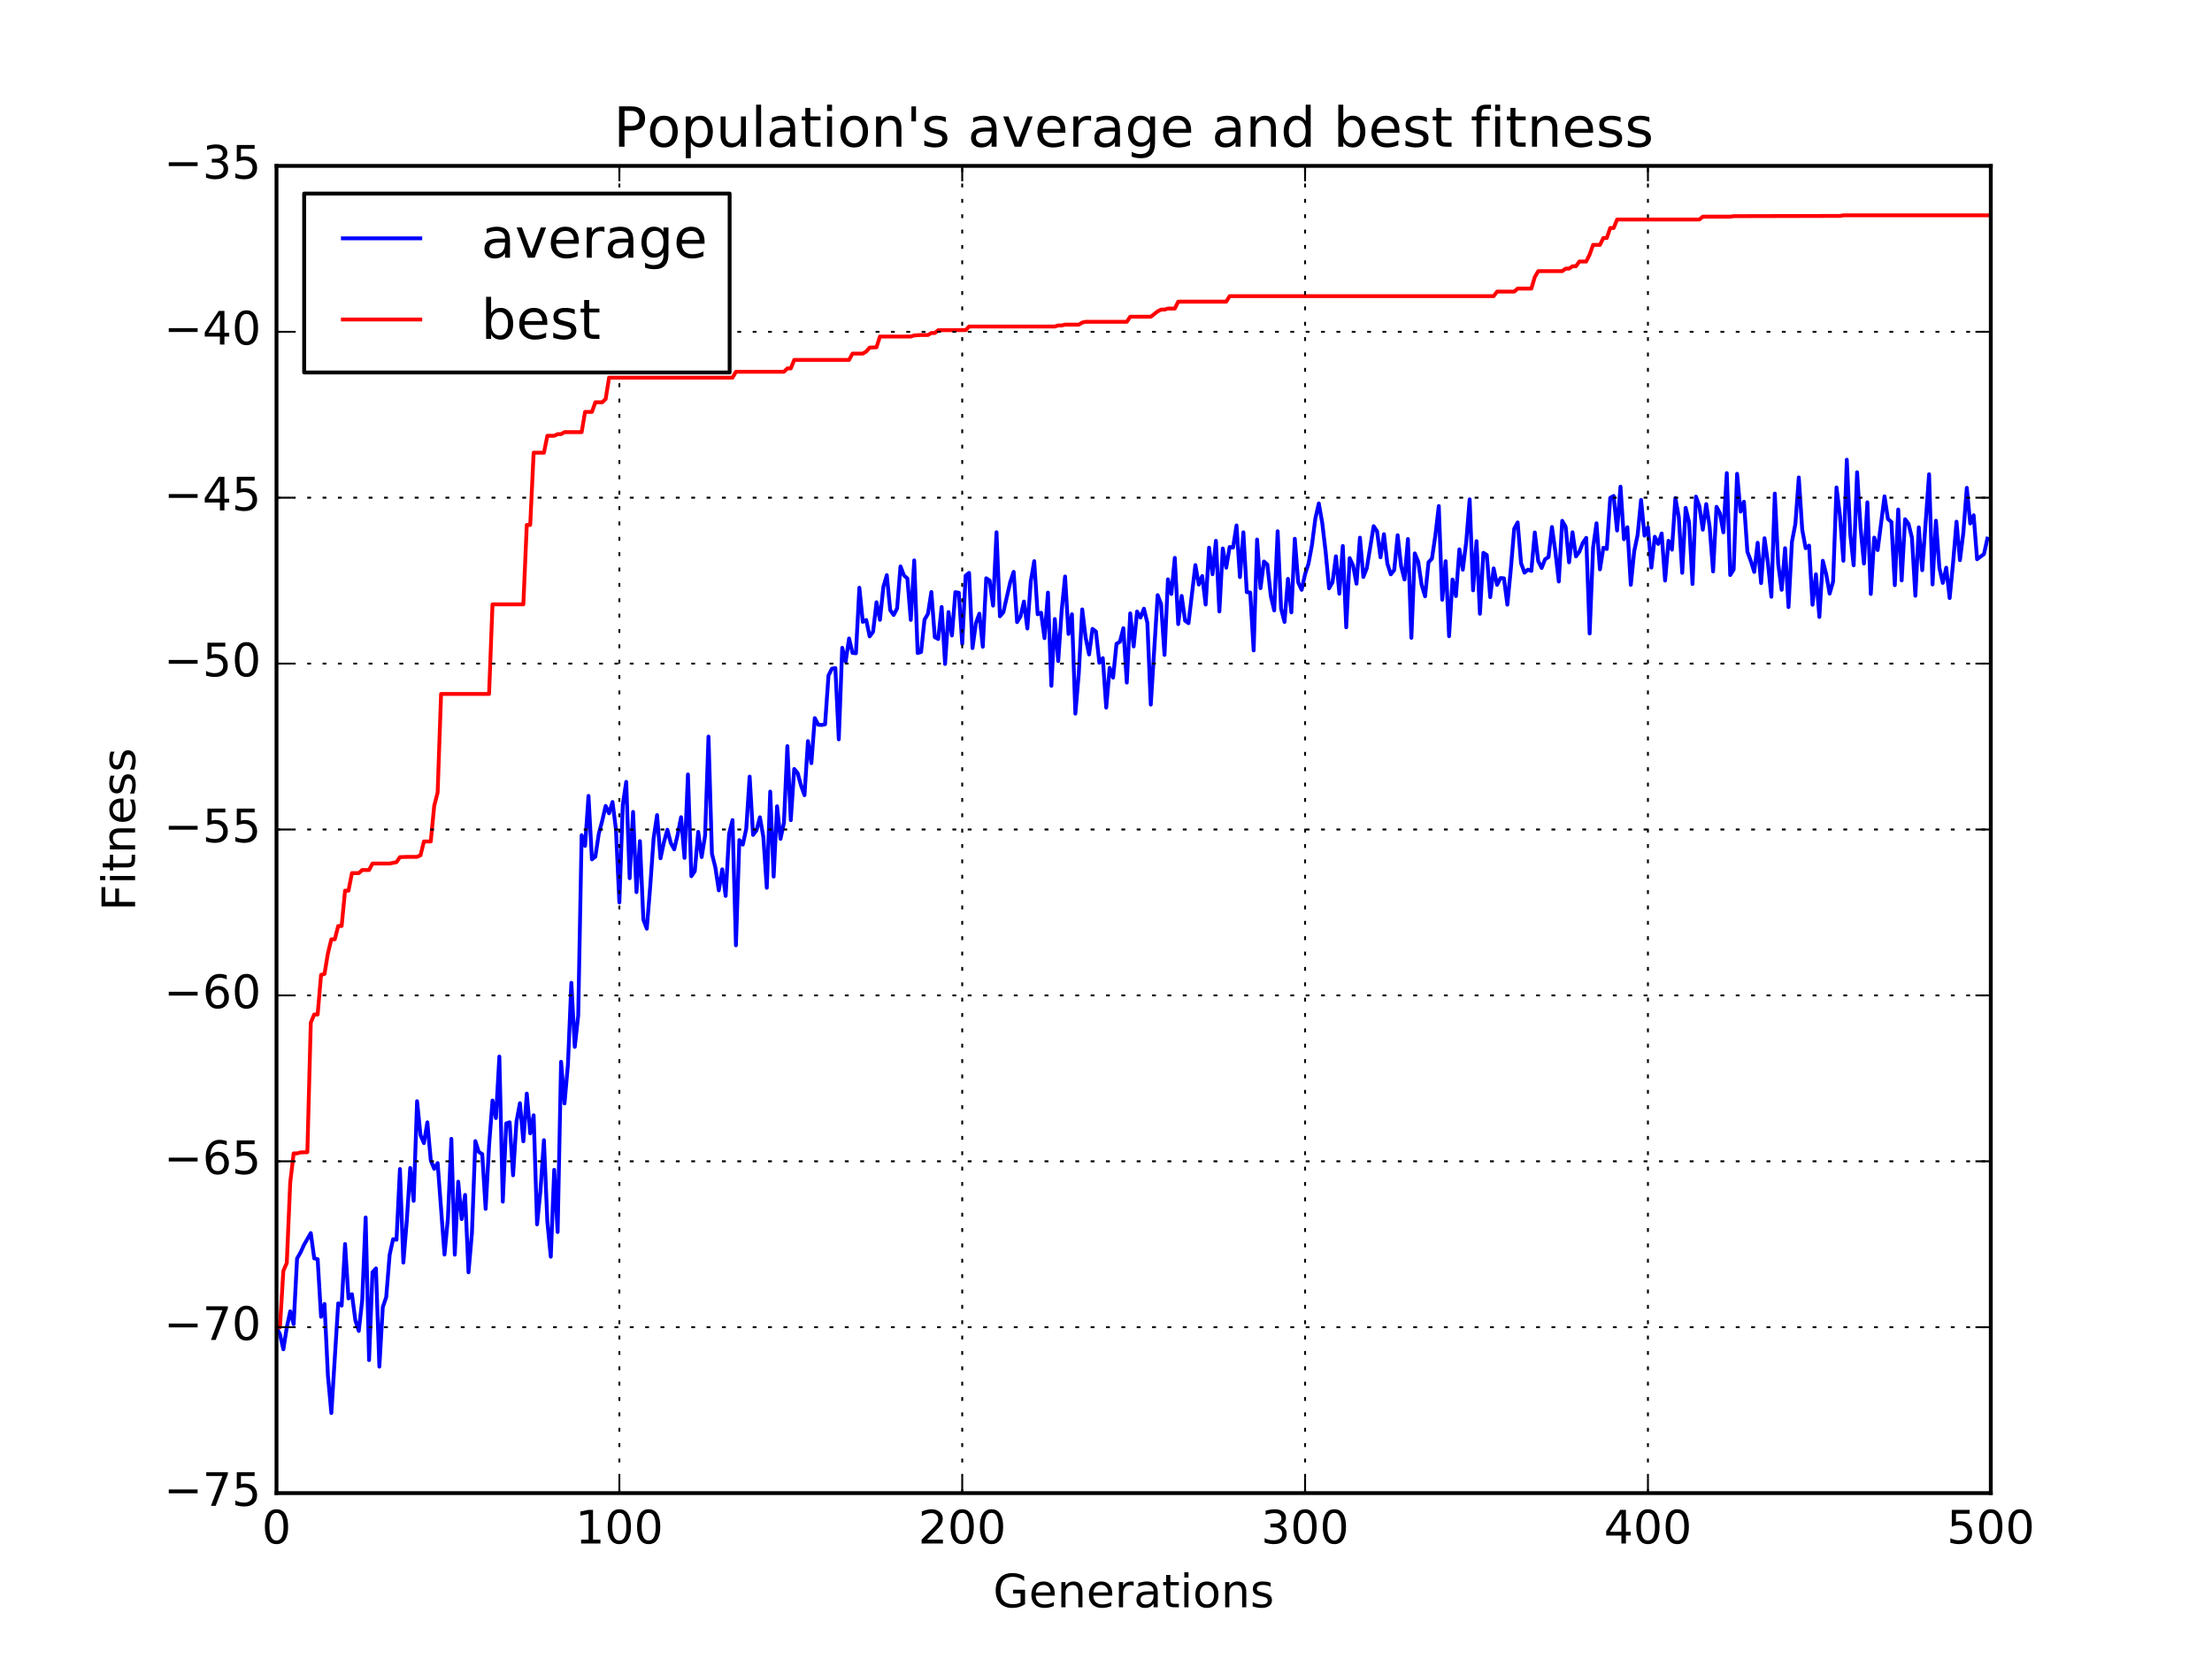 <?xml version="1.0" encoding="utf-8" standalone="no"?>
<!DOCTYPE svg PUBLIC "-//W3C//DTD SVG 1.1//EN"
  "http://www.w3.org/Graphics/SVG/1.1/DTD/svg11.dtd">
<!-- Created with matplotlib (http://matplotlib.org/) -->
<svg height="432pt" version="1.1" viewBox="0 0 576 432" width="576pt" xmlns="http://www.w3.org/2000/svg" xmlns:xlink="http://www.w3.org/1999/xlink">
 <defs>
  <style type="text/css">
*{stroke-linecap:butt;stroke-linejoin:round;stroke-miterlimit:100000;}
  </style>
 </defs>
 <g id="figure_1">
  <g id="patch_1">
   <path d="M 0 432 
L 576 432 
L 576 0 
L 0 0 
z
" style="fill:#ffffff;"/>
  </g>
  <g id="axes_1">
   <g id="patch_2">
    <path d="M 72 388.8 
L 518.4 388.8 
L 518.4 43.2 
L 72 43.2 
z
" style="fill:#ffffff;"/>
   </g>
   <g id="line2d_1">
    <path clip-path="url(#pa149647ef1)" d="M 72 345.6 
L 72.893 347.432 
L 73.786 351.359 
L 74.678 345.665 
L 75.571 341.464 
L 76.464 344.808 
L 77.357 327.717 
L 78.25 326.164 
L 79.142 324.193 
L 80.928 321.088 
L 81.821 327.681 
L 82.714 327.879 
L 83.606 342.885 
L 84.499 339.546 
L 85.392 358.262 
L 86.285 367.95 
L 88.07 339.387 
L 88.963 339.976 
L 89.856 323.942 
L 90.749 338.12 
L 91.642 337.007 
L 92.534 343.808 
L 93.427 346.576 
L 94.32 338.56 
L 95.213 317.025 
L 96.106 354.169 
L 96.998 331.309 
L 97.891 330.289 
L 98.784 355.861 
L 99.677 340.382 
L 100.57 337.778 
L 101.462 326.753 
L 102.355 322.68 
L 103.248 322.826 
L 104.141 304.411 
L 105.034 328.783 
L 105.926 317.928 
L 106.819 304.125 
L 107.712 312.706 
L 108.605 286.747 
L 109.498 295.593 
L 110.39 297.663 
L 111.283 292.255 
L 112.176 302.184 
L 113.069 304.362 
L 113.962 302.862 
L 115.747 326.678 
L 116.64 317.159 
L 117.533 296.552 
L 118.426 326.712 
L 119.318 307.709 
L 120.211 317.445 
L 121.104 311.15 
L 121.997 331.31 
L 122.89 321.063 
L 123.782 297.14 
L 124.675 299.977 
L 125.568 300.519 
L 126.461 314.794 
L 127.354 298.327 
L 128.246 286.557 
L 129.139 291.145 
L 130.032 275.123 
L 130.925 312.906 
L 131.818 292.539 
L 132.71 292.237 
L 133.603 306.049 
L 134.496 292.029 
L 135.389 287.269 
L 136.282 297.194 
L 137.174 284.768 
L 138.067 295.122 
L 138.96 290.419 
L 139.853 318.827 
L 140.746 309.837 
L 141.638 296.899 
L 142.531 318.159 
L 143.424 327.25 
L 144.317 304.617 
L 145.21 320.816 
L 146.102 276.484 
L 146.995 287.339 
L 147.888 277.257 
L 148.781 255.921 
L 149.674 272.599 
L 150.566 264.443 
L 151.459 217.487 
L 152.352 220.259 
L 153.245 207.258 
L 154.138 223.771 
L 155.03 223.076 
L 155.923 217.109 
L 156.816 213.73 
L 157.709 209.866 
L 158.602 211.787 
L 159.494 208.833 
L 160.387 215.926 
L 161.28 235.005 
L 162.173 209.586 
L 163.066 203.599 
L 163.958 228.688 
L 164.851 211.415 
L 165.744 232.31 
L 166.637 219.022 
L 167.53 239.455 
L 168.422 241.827 
L 169.315 230.813 
L 170.208 218.265 
L 171.101 212.241 
L 171.994 223.502 
L 172.886 219.313 
L 173.779 216.057 
L 174.672 219.512 
L 175.565 221.177 
L 176.458 217.377 
L 177.35 212.792 
L 178.243 223.396 
L 179.136 201.662 
L 180.029 228.163 
L 180.922 226.845 
L 181.814 216.618 
L 182.707 223.181 
L 183.6 217.578 
L 184.493 191.804 
L 185.386 222.311 
L 186.278 225.87 
L 187.171 231.848 
L 188.064 226.371 
L 188.957 233.297 
L 189.85 217.132 
L 190.742 213.549 
L 191.635 246.166 
L 192.528 218.753 
L 193.421 219.94 
L 194.314 215.864 
L 195.206 202.225 
L 196.099 217.415 
L 196.992 216.208 
L 197.885 212.814 
L 198.778 217.974 
L 199.67 231.183 
L 200.563 206.123 
L 201.456 228.264 
L 202.349 209.953 
L 203.242 218.45 
L 204.134 214.265 
L 205.027 194.287 
L 205.92 213.571 
L 206.813 200.239 
L 207.706 201.308 
L 208.598 204.6 
L 209.491 207.066 
L 210.384 192.986 
L 211.277 198.728 
L 212.17 186.995 
L 213.062 188.707 
L 213.955 188.788 
L 214.848 188.602 
L 215.741 175.878 
L 216.634 174.133 
L 217.526 173.963 
L 218.419 192.53 
L 219.312 168.69 
L 220.205 172.285 
L 221.098 166.254 
L 221.99 170.018 
L 222.883 170.106 
L 223.776 153.047 
L 224.669 161.929 
L 225.562 161.446 
L 226.454 165.715 
L 227.347 164.514 
L 228.24 156.831 
L 229.133 161.415 
L 230.026 152.825 
L 230.918 149.763 
L 231.811 158.865 
L 232.704 160.144 
L 233.597 158.438 
L 234.49 147.495 
L 235.382 149.828 
L 236.275 150.62 
L 237.168 161.422 
L 238.061 145.925 
L 238.954 170.052 
L 239.846 169.78 
L 240.739 161.368 
L 241.632 159.855 
L 242.525 154.152 
L 243.418 165.92 
L 244.31 166.396 
L 245.203 158.054 
L 246.096 172.893 
L 246.989 159.379 
L 247.882 165.479 
L 248.774 154.193 
L 249.667 154.355 
L 250.56 167.633 
L 251.453 149.891 
L 252.346 149.179 
L 253.238 168.769 
L 254.131 162.232 
L 255.024 159.799 
L 255.917 168.413 
L 256.81 150.575 
L 257.702 151.18 
L 258.595 157.708 
L 259.488 138.592 
L 260.381 160.481 
L 261.274 159.414 
L 263.059 151.588 
L 263.952 148.909 
L 264.845 161.992 
L 265.738 160.518 
L 266.63 156.636 
L 267.523 163.656 
L 268.416 151.354 
L 269.309 146.123 
L 270.202 159.962 
L 271.094 159.547 
L 271.987 166.182 
L 272.88 154.317 
L 273.773 178.587 
L 274.666 161.19 
L 275.558 172.154 
L 276.451 159.048 
L 277.344 150.121 
L 278.237 165.089 
L 279.13 159.951 
L 280.022 185.832 
L 280.915 175.331 
L 281.808 158.684 
L 282.701 166.051 
L 283.594 170.429 
L 284.486 163.758 
L 285.379 164.466 
L 286.272 172.588 
L 287.165 171.373 
L 288.058 184.265 
L 288.95 173.913 
L 289.843 176.451 
L 290.736 167.637 
L 291.629 167.112 
L 292.522 163.569 
L 293.414 177.746 
L 294.307 159.714 
L 295.2 168.333 
L 296.093 159.244 
L 296.986 160.81 
L 297.878 158.502 
L 298.771 162.197 
L 299.664 183.481 
L 301.45 154.968 
L 302.342 157.29 
L 303.235 170.538 
L 304.128 150.853 
L 305.021 154.669 
L 305.914 145.268 
L 306.806 162.513 
L 307.699 155.184 
L 308.592 161.62 
L 309.485 162.28 
L 311.27 147.148 
L 312.163 152.224 
L 313.056 150.01 
L 313.949 157.423 
L 314.842 142.604 
L 315.734 149.538 
L 316.627 140.822 
L 317.52 159.226 
L 318.413 142.82 
L 319.306 147.833 
L 320.198 142.434 
L 321.091 142.58 
L 321.984 136.817 
L 322.877 150.285 
L 323.77 138.609 
L 324.662 154.193 
L 325.555 154.303 
L 326.448 169.378 
L 327.341 140.493 
L 328.234 153.164 
L 329.126 146.214 
L 330.019 147.016 
L 330.912 155.177 
L 331.805 158.96 
L 332.698 138.34 
L 333.59 158.507 
L 334.483 161.956 
L 335.376 150.737 
L 336.269 159.462 
L 337.162 140.29 
L 338.054 151.665 
L 338.947 153.592 
L 339.84 149.502 
L 340.733 146.777 
L 341.626 141.941 
L 342.518 135.01 
L 343.411 131.082 
L 344.304 136.11 
L 345.197 143.739 
L 346.09 153.205 
L 346.982 151.628 
L 347.875 144.861 
L 348.768 154.608 
L 349.661 142.179 
L 350.554 163.355 
L 351.446 145.322 
L 352.339 147.269 
L 353.232 151.995 
L 354.125 140.005 
L 355.018 150.247 
L 355.91 147.949 
L 357.696 137.005 
L 358.589 138.367 
L 359.482 145.112 
L 360.374 139.098 
L 361.267 146.785 
L 362.16 149.563 
L 363.053 148.446 
L 363.946 139.368 
L 364.838 147.385 
L 365.731 150.908 
L 366.624 140.363 
L 367.517 166.084 
L 368.41 144.098 
L 369.302 146.265 
L 370.195 152.333 
L 371.088 155.285 
L 371.981 146.42 
L 372.874 145.464 
L 373.766 139.403 
L 374.659 131.777 
L 375.552 156.187 
L 376.445 146.133 
L 377.338 165.669 
L 378.23 150.903 
L 379.123 155.223 
L 380.016 143.047 
L 380.909 148.35 
L 381.802 141.115 
L 382.694 130.023 
L 383.587 153.729 
L 384.48 140.909 
L 385.373 159.825 
L 386.266 143.948 
L 387.158 144.522 
L 388.051 155.494 
L 388.944 148.018 
L 389.837 152.307 
L 390.73 150.522 
L 391.622 150.589 
L 392.515 157.454 
L 393.408 148.266 
L 394.301 137.665 
L 395.194 136.043 
L 396.086 146.68 
L 396.979 149.121 
L 397.872 148.334 
L 398.765 148.658 
L 399.658 138.647 
L 400.55 146.129 
L 401.443 147.898 
L 402.336 145.633 
L 403.229 145.056 
L 404.122 137.231 
L 405.014 143.639 
L 405.907 151.434 
L 406.8 135.621 
L 407.693 137.194 
L 408.586 146.426 
L 409.478 138.602 
L 410.371 144.89 
L 411.264 143.677 
L 412.157 141.374 
L 413.05 140.055 
L 413.942 164.96 
L 414.835 142.64 
L 415.728 136.257 
L 416.621 148.263 
L 417.514 142.629 
L 418.406 142.952 
L 419.299 129.647 
L 420.192 129.142 
L 421.085 138.149 
L 421.978 126.725 
L 422.87 140.411 
L 423.763 137.285 
L 424.656 152.295 
L 425.549 143.552 
L 426.442 139.252 
L 427.334 130.167 
L 428.227 139.489 
L 429.12 137.268 
L 430.013 147.81 
L 430.906 139.765 
L 431.798 141.638 
L 432.691 138.914 
L 433.584 151.177 
L 434.477 140.82 
L 435.37 143.138 
L 436.262 129.681 
L 437.155 134.633 
L 438.048 149.162 
L 438.941 132.234 
L 439.834 136.053 
L 440.726 152.079 
L 441.619 129.325 
L 442.512 131.805 
L 443.405 137.929 
L 444.298 131.261 
L 445.19 137.207 
L 446.083 148.805 
L 446.976 131.974 
L 447.869 133.642 
L 448.762 138.616 
L 449.654 123.188 
L 450.547 149.742 
L 451.44 148.305 
L 452.333 123.369 
L 453.226 133.221 
L 454.118 130.65 
L 455.011 143.657 
L 455.904 146.06 
L 456.797 148.933 
L 457.69 141.338 
L 458.582 151.841 
L 459.475 140.155 
L 460.368 146.583 
L 461.261 155.393 
L 462.154 128.515 
L 463.046 146.89 
L 463.939 153.588 
L 464.832 142.745 
L 465.725 158.089 
L 466.618 141.076 
L 467.51 136.42 
L 468.403 124.329 
L 469.296 137.924 
L 470.189 142.754 
L 471.082 142.074 
L 471.974 157.477 
L 472.867 149.544 
L 473.76 160.656 
L 474.653 146.027 
L 475.546 149.523 
L 476.438 154.579 
L 477.331 151.434 
L 478.224 126.929 
L 479.117 134.237 
L 480.01 146.033 
L 480.902 119.708 
L 481.795 138.975 
L 482.688 147.217 
L 483.581 122.964 
L 484.474 137.233 
L 485.366 146.751 
L 486.259 130.791 
L 487.152 154.671 
L 488.045 139.991 
L 488.938 143.241 
L 490.723 129.247 
L 491.616 135.141 
L 492.509 135.906 
L 493.402 152.382 
L 494.294 132.671 
L 495.187 151.137 
L 496.08 135.201 
L 496.973 136.416 
L 497.866 140.018 
L 498.758 155.137 
L 499.651 137.315 
L 500.544 148.485 
L 502.33 123.491 
L 503.222 152.187 
L 504.115 135.593 
L 505.008 147.85 
L 505.901 151.789 
L 506.794 147.832 
L 507.686 155.735 
L 508.579 146.572 
L 509.472 135.841 
L 510.365 145.867 
L 511.258 138.645 
L 512.15 127.028 
L 513.043 136.316 
L 513.936 134.173 
L 514.829 145.619 
L 516.614 144.297 
L 517.507 140.262 
L 517.507 140.262 
" style="fill:none;stroke:#0000ff;stroke-linecap:square;"/>
   </g>
   <g id="line2d_2">
    <path clip-path="url(#pa149647ef1)" d="M 72 345.6 
L 72.893 345.6 
L 73.786 330.916 
L 74.678 328.886 
L 75.571 307.955 
L 76.464 300.342 
L 77.357 300.342 
L 78.25 300.087 
L 80.035 300.035 
L 80.928 266.291 
L 81.821 264.17 
L 82.714 264.17 
L 83.606 253.85 
L 84.499 253.618 
L 85.392 248.227 
L 86.285 244.594 
L 87.178 244.594 
L 88.07 241.13 
L 88.963 241.13 
L 89.856 231.923 
L 90.749 231.923 
L 91.642 227.358 
L 93.427 227.358 
L 94.32 226.546 
L 96.106 226.546 
L 96.998 224.861 
L 101.462 224.861 
L 103.248 224.502 
L 104.141 223.195 
L 105.926 223.127 
L 108.605 223.123 
L 109.498 222.724 
L 110.39 219.112 
L 112.176 219.112 
L 113.069 209.846 
L 113.962 206.359 
L 114.854 180.697 
L 127.354 180.697 
L 128.246 157.37 
L 136.282 157.37 
L 137.174 136.696 
L 138.067 136.696 
L 138.96 117.883 
L 141.638 117.883 
L 142.531 113.479 
L 144.317 113.479 
L 145.21 113.048 
L 146.102 113.048 
L 146.995 112.527 
L 151.459 112.527 
L 152.352 107.26 
L 154.138 107.26 
L 155.03 104.751 
L 156.816 104.751 
L 157.709 103.923 
L 158.602 98.342 
L 190.742 98.342 
L 191.635 96.803 
L 204.134 96.803 
L 205.027 95.93 
L 205.92 95.93 
L 206.813 93.716 
L 221.098 93.716 
L 221.99 92.073 
L 224.669 92.073 
L 225.562 91.539 
L 226.454 90.518 
L 228.24 90.429 
L 229.133 87.633 
L 237.168 87.633 
L 238.061 87.342 
L 239.846 87.236 
L 241.632 87.236 
L 242.525 86.707 
L 243.418 86.707 
L 244.31 85.989 
L 251.453 85.957 
L 252.346 85.024 
L 274.666 85.024 
L 275.558 84.747 
L 276.451 84.747 
L 277.344 84.541 
L 280.915 84.541 
L 281.808 83.993 
L 282.701 83.792 
L 293.414 83.792 
L 294.307 82.48 
L 299.664 82.48 
L 301.45 81.077 
L 302.342 80.623 
L 303.235 80.623 
L 304.128 80.349 
L 305.914 80.349 
L 306.806 78.552 
L 319.306 78.552 
L 320.198 77.114 
L 388.944 77.114 
L 389.837 75.934 
L 394.301 75.934 
L 395.194 75.142 
L 398.765 75.142 
L 399.658 72.142 
L 400.55 70.609 
L 406.8 70.609 
L 407.693 69.95 
L 408.586 69.95 
L 409.478 69.335 
L 410.371 69.335 
L 411.264 68.096 
L 413.05 68.096 
L 413.942 66.275 
L 414.835 63.766 
L 416.621 63.766 
L 417.514 61.976 
L 418.406 61.976 
L 419.299 59.373 
L 420.192 59.373 
L 421.085 57.168 
L 442.512 57.168 
L 443.405 56.418 
L 450.547 56.418 
L 451.44 56.289 
L 479.117 56.222 
L 480.01 56.078 
L 489.83 56.068 
L 517.507 56.068 
L 517.507 56.068 
" style="fill:none;stroke:#ff0000;stroke-linecap:square;"/>
   </g>
   <g id="patch_3">
    <path d="M 72 43.2 
L 518.4 43.2 
" style="fill:none;stroke:#000000;stroke-linecap:square;stroke-linejoin:miter;"/>
   </g>
   <g id="patch_4">
    <path d="M 518.4 388.8 
L 518.4 43.2 
" style="fill:none;stroke:#000000;stroke-linecap:square;stroke-linejoin:miter;"/>
   </g>
   <g id="patch_5">
    <path d="M 72 388.8 
L 518.4 388.8 
" style="fill:none;stroke:#000000;stroke-linecap:square;stroke-linejoin:miter;"/>
   </g>
   <g id="patch_6">
    <path d="M 72 388.8 
L 72 43.2 
" style="fill:none;stroke:#000000;stroke-linecap:square;stroke-linejoin:miter;"/>
   </g>
   <g id="matplotlib.axis_1">
    <g id="xtick_1">
     <g id="line2d_3">
      <path clip-path="url(#pa149647ef1)" d="M 72 388.8 
L 72 43.2 
" style="fill:none;stroke:#000000;stroke-dasharray:1,3;stroke-dashoffset:0.0;stroke-width:0.5;"/>
     </g>
     <g id="line2d_4">
      <defs>
       <path d="M 0 0 
L 0 -4 
" id="m9d3d02e539" style="stroke:#000000;stroke-width:0.5;"/>
      </defs>
      <g>
       <use style="stroke:#000000;stroke-width:0.5;" x="72.0" xlink:href="#m9d3d02e539" y="388.8"/>
      </g>
     </g>
     <g id="line2d_5">
      <defs>
       <path d="M 0 0 
L 0 4 
" id="m2b385152eb" style="stroke:#000000;stroke-width:0.5;"/>
      </defs>
      <g>
       <use style="stroke:#000000;stroke-width:0.5;" x="72.0" xlink:href="#m2b385152eb" y="43.2"/>
      </g>
     </g>
     <g id="text_1">
      <!-- 0 -->
      <defs>
       <path d="M 31.781 66.406 
Q 24.172 66.406 20.328 58.906 
Q 16.5 51.422 16.5 36.375 
Q 16.5 21.391 20.328 13.891 
Q 24.172 6.391 31.781 6.391 
Q 39.453 6.391 43.281 13.891 
Q 47.125 21.391 47.125 36.375 
Q 47.125 51.422 43.281 58.906 
Q 39.453 66.406 31.781 66.406 
M 31.781 74.219 
Q 44.047 74.219 50.516 64.516 
Q 56.984 54.828 56.984 36.375 
Q 56.984 17.969 50.516 8.266 
Q 44.047 -1.422 31.781 -1.422 
Q 19.531 -1.422 13.062 8.266 
Q 6.594 17.969 6.594 36.375 
Q 6.594 54.828 13.062 64.516 
Q 19.531 74.219 31.781 74.219 
" id="BitstreamVeraSans-Roman-30"/>
      </defs>
      <g transform="translate(68.183 401.918)scale(0.12 -0.12)">
       <use xlink:href="#BitstreamVeraSans-Roman-30"/>
      </g>
     </g>
    </g>
    <g id="xtick_2">
     <g id="line2d_6">
      <path clip-path="url(#pa149647ef1)" d="M 161.28 388.8 
L 161.28 43.2 
" style="fill:none;stroke:#000000;stroke-dasharray:1,3;stroke-dashoffset:0.0;stroke-width:0.5;"/>
     </g>
     <g id="line2d_7">
      <g>
       <use style="stroke:#000000;stroke-width:0.5;" x="161.28" xlink:href="#m9d3d02e539" y="388.8"/>
      </g>
     </g>
     <g id="line2d_8">
      <g>
       <use style="stroke:#000000;stroke-width:0.5;" x="161.28" xlink:href="#m2b385152eb" y="43.2"/>
      </g>
     </g>
     <g id="text_2">
      <!-- 100 -->
      <defs>
       <path d="M 12.406 8.297 
L 28.516 8.297 
L 28.516 63.922 
L 10.984 60.406 
L 10.984 69.391 
L 28.422 72.906 
L 38.281 72.906 
L 38.281 8.297 
L 54.391 8.297 
L 54.391 0 
L 12.406 0 
z
" id="BitstreamVeraSans-Roman-31"/>
      </defs>
      <g transform="translate(149.827 401.918)scale(0.12 -0.12)">
       <use xlink:href="#BitstreamVeraSans-Roman-31"/>
       <use x="63.623" xlink:href="#BitstreamVeraSans-Roman-30"/>
       <use x="127.246" xlink:href="#BitstreamVeraSans-Roman-30"/>
      </g>
     </g>
    </g>
    <g id="xtick_3">
     <g id="line2d_9">
      <path clip-path="url(#pa149647ef1)" d="M 250.56 388.8 
L 250.56 43.2 
" style="fill:none;stroke:#000000;stroke-dasharray:1,3;stroke-dashoffset:0.0;stroke-width:0.5;"/>
     </g>
     <g id="line2d_10">
      <g>
       <use style="stroke:#000000;stroke-width:0.5;" x="250.56" xlink:href="#m9d3d02e539" y="388.8"/>
      </g>
     </g>
     <g id="line2d_11">
      <g>
       <use style="stroke:#000000;stroke-width:0.5;" x="250.56" xlink:href="#m2b385152eb" y="43.2"/>
      </g>
     </g>
     <g id="text_3">
      <!-- 200 -->
      <defs>
       <path d="M 19.188 8.297 
L 53.609 8.297 
L 53.609 0 
L 7.328 0 
L 7.328 8.297 
Q 12.938 14.109 22.625 23.891 
Q 32.328 33.688 34.812 36.531 
Q 39.547 41.844 41.422 45.531 
Q 43.312 49.219 43.312 52.781 
Q 43.312 58.594 39.234 62.25 
Q 35.156 65.922 28.609 65.922 
Q 23.969 65.922 18.812 64.312 
Q 13.672 62.703 7.812 59.422 
L 7.812 69.391 
Q 13.766 71.781 18.938 73 
Q 24.125 74.219 28.422 74.219 
Q 39.75 74.219 46.484 68.547 
Q 53.219 62.891 53.219 53.422 
Q 53.219 48.922 51.531 44.891 
Q 49.859 40.875 45.406 35.406 
Q 44.188 33.984 37.641 27.219 
Q 31.109 20.453 19.188 8.297 
" id="BitstreamVeraSans-Roman-32"/>
      </defs>
      <g transform="translate(239.107 401.918)scale(0.12 -0.12)">
       <use xlink:href="#BitstreamVeraSans-Roman-32"/>
       <use x="63.623" xlink:href="#BitstreamVeraSans-Roman-30"/>
       <use x="127.246" xlink:href="#BitstreamVeraSans-Roman-30"/>
      </g>
     </g>
    </g>
    <g id="xtick_4">
     <g id="line2d_12">
      <path clip-path="url(#pa149647ef1)" d="M 339.84 388.8 
L 339.84 43.2 
" style="fill:none;stroke:#000000;stroke-dasharray:1,3;stroke-dashoffset:0.0;stroke-width:0.5;"/>
     </g>
     <g id="line2d_13">
      <g>
       <use style="stroke:#000000;stroke-width:0.5;" x="339.84" xlink:href="#m9d3d02e539" y="388.8"/>
      </g>
     </g>
     <g id="line2d_14">
      <g>
       <use style="stroke:#000000;stroke-width:0.5;" x="339.84" xlink:href="#m2b385152eb" y="43.2"/>
      </g>
     </g>
     <g id="text_4">
      <!-- 300 -->
      <defs>
       <path d="M 40.578 39.312 
Q 47.656 37.797 51.625 33 
Q 55.609 28.219 55.609 21.188 
Q 55.609 10.406 48.188 4.484 
Q 40.766 -1.422 27.094 -1.422 
Q 22.516 -1.422 17.656 -0.516 
Q 12.797 0.391 7.625 2.203 
L 7.625 11.719 
Q 11.719 9.328 16.594 8.109 
Q 21.484 6.891 26.812 6.891 
Q 36.078 6.891 40.938 10.547 
Q 45.797 14.203 45.797 21.188 
Q 45.797 27.641 41.281 31.266 
Q 36.766 34.906 28.719 34.906 
L 20.219 34.906 
L 20.219 43.016 
L 29.109 43.016 
Q 36.375 43.016 40.234 45.922 
Q 44.094 48.828 44.094 54.297 
Q 44.094 59.906 40.109 62.906 
Q 36.141 65.922 28.719 65.922 
Q 24.656 65.922 20.016 65.031 
Q 15.375 64.156 9.812 62.312 
L 9.812 71.094 
Q 15.438 72.656 20.344 73.438 
Q 25.25 74.219 29.594 74.219 
Q 40.828 74.219 47.359 69.109 
Q 53.906 64.016 53.906 55.328 
Q 53.906 49.266 50.438 45.094 
Q 46.969 40.922 40.578 39.312 
" id="BitstreamVeraSans-Roman-33"/>
      </defs>
      <g transform="translate(328.387 401.918)scale(0.12 -0.12)">
       <use xlink:href="#BitstreamVeraSans-Roman-33"/>
       <use x="63.623" xlink:href="#BitstreamVeraSans-Roman-30"/>
       <use x="127.246" xlink:href="#BitstreamVeraSans-Roman-30"/>
      </g>
     </g>
    </g>
    <g id="xtick_5">
     <g id="line2d_15">
      <path clip-path="url(#pa149647ef1)" d="M 429.12 388.8 
L 429.12 43.2 
" style="fill:none;stroke:#000000;stroke-dasharray:1,3;stroke-dashoffset:0.0;stroke-width:0.5;"/>
     </g>
     <g id="line2d_16">
      <g>
       <use style="stroke:#000000;stroke-width:0.5;" x="429.12" xlink:href="#m9d3d02e539" y="388.8"/>
      </g>
     </g>
     <g id="line2d_17">
      <g>
       <use style="stroke:#000000;stroke-width:0.5;" x="429.12" xlink:href="#m2b385152eb" y="43.2"/>
      </g>
     </g>
     <g id="text_5">
      <!-- 400 -->
      <defs>
       <path d="M 37.797 64.312 
L 12.891 25.391 
L 37.797 25.391 
z
M 35.203 72.906 
L 47.609 72.906 
L 47.609 25.391 
L 58.016 25.391 
L 58.016 17.188 
L 47.609 17.188 
L 47.609 0 
L 37.797 0 
L 37.797 17.188 
L 4.891 17.188 
L 4.891 26.703 
z
" id="BitstreamVeraSans-Roman-34"/>
      </defs>
      <g transform="translate(417.668 401.918)scale(0.12 -0.12)">
       <use xlink:href="#BitstreamVeraSans-Roman-34"/>
       <use x="63.623" xlink:href="#BitstreamVeraSans-Roman-30"/>
       <use x="127.246" xlink:href="#BitstreamVeraSans-Roman-30"/>
      </g>
     </g>
    </g>
    <g id="xtick_6">
     <g id="line2d_18">
      <path clip-path="url(#pa149647ef1)" d="M 518.4 388.8 
L 518.4 43.2 
" style="fill:none;stroke:#000000;stroke-dasharray:1,3;stroke-dashoffset:0.0;stroke-width:0.5;"/>
     </g>
     <g id="line2d_19">
      <g>
       <use style="stroke:#000000;stroke-width:0.5;" x="518.4" xlink:href="#m9d3d02e539" y="388.8"/>
      </g>
     </g>
     <g id="line2d_20">
      <g>
       <use style="stroke:#000000;stroke-width:0.5;" x="518.4" xlink:href="#m2b385152eb" y="43.2"/>
      </g>
     </g>
     <g id="text_6">
      <!-- 500 -->
      <defs>
       <path d="M 10.797 72.906 
L 49.516 72.906 
L 49.516 64.594 
L 19.828 64.594 
L 19.828 46.734 
Q 21.969 47.469 24.109 47.828 
Q 26.266 48.188 28.422 48.188 
Q 40.625 48.188 47.75 41.5 
Q 54.891 34.812 54.891 23.391 
Q 54.891 11.625 47.562 5.094 
Q 40.234 -1.422 26.906 -1.422 
Q 22.312 -1.422 17.547 -0.641 
Q 12.797 0.141 7.719 1.703 
L 7.719 11.625 
Q 12.109 9.234 16.797 8.062 
Q 21.484 6.891 26.703 6.891 
Q 35.156 6.891 40.078 11.328 
Q 45.016 15.766 45.016 23.391 
Q 45.016 31 40.078 35.438 
Q 35.156 39.891 26.703 39.891 
Q 22.75 39.891 18.812 39.016 
Q 14.891 38.141 10.797 36.281 
z
" id="BitstreamVeraSans-Roman-35"/>
      </defs>
      <g transform="translate(506.947 401.918)scale(0.12 -0.12)">
       <use xlink:href="#BitstreamVeraSans-Roman-35"/>
       <use x="63.623" xlink:href="#BitstreamVeraSans-Roman-30"/>
       <use x="127.246" xlink:href="#BitstreamVeraSans-Roman-30"/>
      </g>
     </g>
    </g>
    <g id="text_7">
     <!-- Generations -->
     <defs>
      <path d="M 54.891 33.016 
L 54.891 0 
L 45.906 0 
L 45.906 32.719 
Q 45.906 40.484 42.875 44.328 
Q 39.844 48.188 33.797 48.188 
Q 26.516 48.188 22.312 43.547 
Q 18.109 38.922 18.109 30.906 
L 18.109 0 
L 9.078 0 
L 9.078 54.688 
L 18.109 54.688 
L 18.109 46.188 
Q 21.344 51.125 25.703 53.562 
Q 30.078 56 35.797 56 
Q 45.219 56 50.047 50.172 
Q 54.891 44.344 54.891 33.016 
" id="BitstreamVeraSans-Roman-6e"/>
      <path d="M 41.109 46.297 
Q 39.594 47.172 37.812 47.578 
Q 36.031 48 33.891 48 
Q 26.266 48 22.188 43.047 
Q 18.109 38.094 18.109 28.812 
L 18.109 0 
L 9.078 0 
L 9.078 54.688 
L 18.109 54.688 
L 18.109 46.188 
Q 20.953 51.172 25.484 53.578 
Q 30.031 56 36.531 56 
Q 37.453 56 38.578 55.875 
Q 39.703 55.766 41.062 55.516 
z
" id="BitstreamVeraSans-Roman-72"/>
      <path d="M 30.609 48.391 
Q 23.391 48.391 19.188 42.75 
Q 14.984 37.109 14.984 27.297 
Q 14.984 17.484 19.156 11.844 
Q 23.344 6.203 30.609 6.203 
Q 37.797 6.203 41.984 11.859 
Q 46.188 17.531 46.188 27.297 
Q 46.188 37.016 41.984 42.703 
Q 37.797 48.391 30.609 48.391 
M 30.609 56 
Q 42.328 56 49.016 48.375 
Q 55.719 40.766 55.719 27.297 
Q 55.719 13.875 49.016 6.219 
Q 42.328 -1.422 30.609 -1.422 
Q 18.844 -1.422 12.172 6.219 
Q 5.516 13.875 5.516 27.297 
Q 5.516 40.766 12.172 48.375 
Q 18.844 56 30.609 56 
" id="BitstreamVeraSans-Roman-6f"/>
      <path d="M 59.516 10.406 
L 59.516 29.984 
L 43.406 29.984 
L 43.406 38.094 
L 69.281 38.094 
L 69.281 6.781 
Q 63.578 2.734 56.688 0.656 
Q 49.812 -1.422 42 -1.422 
Q 24.906 -1.422 15.25 8.562 
Q 5.609 18.562 5.609 36.375 
Q 5.609 54.25 15.25 64.234 
Q 24.906 74.219 42 74.219 
Q 49.125 74.219 55.547 72.453 
Q 61.969 70.703 67.391 67.281 
L 67.391 56.781 
Q 61.922 61.422 55.766 63.766 
Q 49.609 66.109 42.828 66.109 
Q 29.438 66.109 22.719 58.641 
Q 16.016 51.172 16.016 36.375 
Q 16.016 21.625 22.719 14.156 
Q 29.438 6.688 42.828 6.688 
Q 48.047 6.688 52.141 7.594 
Q 56.25 8.5 59.516 10.406 
" id="BitstreamVeraSans-Roman-47"/>
      <path d="M 9.422 54.688 
L 18.406 54.688 
L 18.406 0 
L 9.422 0 
z
M 9.422 75.984 
L 18.406 75.984 
L 18.406 64.594 
L 9.422 64.594 
z
" id="BitstreamVeraSans-Roman-69"/>
      <path d="M 56.203 29.594 
L 56.203 25.203 
L 14.891 25.203 
Q 15.484 15.922 20.484 11.062 
Q 25.484 6.203 34.422 6.203 
Q 39.594 6.203 44.453 7.469 
Q 49.312 8.734 54.109 11.281 
L 54.109 2.781 
Q 49.266 0.734 44.188 -0.344 
Q 39.109 -1.422 33.891 -1.422 
Q 20.797 -1.422 13.156 6.188 
Q 5.516 13.812 5.516 26.812 
Q 5.516 40.234 12.766 48.109 
Q 20.016 56 32.328 56 
Q 43.359 56 49.781 48.891 
Q 56.203 41.797 56.203 29.594 
M 47.219 32.234 
Q 47.125 39.594 43.094 43.984 
Q 39.062 48.391 32.422 48.391 
Q 24.906 48.391 20.391 44.141 
Q 15.875 39.891 15.188 32.172 
z
" id="BitstreamVeraSans-Roman-65"/>
      <path d="M 18.312 70.219 
L 18.312 54.688 
L 36.812 54.688 
L 36.812 47.703 
L 18.312 47.703 
L 18.312 18.016 
Q 18.312 11.328 20.141 9.422 
Q 21.969 7.516 27.594 7.516 
L 36.812 7.516 
L 36.812 0 
L 27.594 0 
Q 17.188 0 13.234 3.875 
Q 9.281 7.766 9.281 18.016 
L 9.281 47.703 
L 2.688 47.703 
L 2.688 54.688 
L 9.281 54.688 
L 9.281 70.219 
z
" id="BitstreamVeraSans-Roman-74"/>
      <path d="M 34.281 27.484 
Q 23.391 27.484 19.188 25 
Q 14.984 22.516 14.984 16.5 
Q 14.984 11.719 18.141 8.906 
Q 21.297 6.109 26.703 6.109 
Q 34.188 6.109 38.703 11.406 
Q 43.219 16.703 43.219 25.484 
L 43.219 27.484 
z
M 52.203 31.203 
L 52.203 0 
L 43.219 0 
L 43.219 8.297 
Q 40.141 3.328 35.547 0.953 
Q 30.953 -1.422 24.312 -1.422 
Q 15.922 -1.422 10.953 3.297 
Q 6 8.016 6 15.922 
Q 6 25.141 12.172 29.828 
Q 18.359 34.516 30.609 34.516 
L 43.219 34.516 
L 43.219 35.406 
Q 43.219 41.609 39.141 45 
Q 35.062 48.391 27.688 48.391 
Q 23 48.391 18.547 47.266 
Q 14.109 46.141 10.016 43.891 
L 10.016 52.203 
Q 14.938 54.109 19.578 55.047 
Q 24.219 56 28.609 56 
Q 40.484 56 46.344 49.844 
Q 52.203 43.703 52.203 31.203 
" id="BitstreamVeraSans-Roman-61"/>
      <path d="M 44.281 53.078 
L 44.281 44.578 
Q 40.484 46.531 36.375 47.5 
Q 32.281 48.484 27.875 48.484 
Q 21.188 48.484 17.844 46.438 
Q 14.5 44.391 14.5 40.281 
Q 14.5 37.156 16.891 35.375 
Q 19.281 33.594 26.516 31.984 
L 29.594 31.297 
Q 39.156 29.25 43.188 25.516 
Q 47.219 21.781 47.219 15.094 
Q 47.219 7.469 41.188 3.016 
Q 35.156 -1.422 24.609 -1.422 
Q 20.219 -1.422 15.453 -0.562 
Q 10.688 0.297 5.422 2 
L 5.422 11.281 
Q 10.406 8.688 15.234 7.391 
Q 20.062 6.109 24.812 6.109 
Q 31.156 6.109 34.562 8.281 
Q 37.984 10.453 37.984 14.406 
Q 37.984 18.062 35.516 20.016 
Q 33.062 21.969 24.703 23.781 
L 21.578 24.516 
Q 13.234 26.266 9.516 29.906 
Q 5.812 33.547 5.812 39.891 
Q 5.812 47.609 11.281 51.797 
Q 16.75 56 26.812 56 
Q 31.781 56 36.172 55.266 
Q 40.578 54.547 44.281 53.078 
" id="BitstreamVeraSans-Roman-73"/>
     </defs>
     <g transform="translate(258.603 418.532)scale(0.12 -0.12)">
      <use xlink:href="#BitstreamVeraSans-Roman-47"/>
      <use x="77.49" xlink:href="#BitstreamVeraSans-Roman-65"/>
      <use x="139.014" xlink:href="#BitstreamVeraSans-Roman-6e"/>
      <use x="202.393" xlink:href="#BitstreamVeraSans-Roman-65"/>
      <use x="263.916" xlink:href="#BitstreamVeraSans-Roman-72"/>
      <use x="305.029" xlink:href="#BitstreamVeraSans-Roman-61"/>
      <use x="366.309" xlink:href="#BitstreamVeraSans-Roman-74"/>
      <use x="405.518" xlink:href="#BitstreamVeraSans-Roman-69"/>
      <use x="433.301" xlink:href="#BitstreamVeraSans-Roman-6f"/>
      <use x="494.482" xlink:href="#BitstreamVeraSans-Roman-6e"/>
      <use x="557.861" xlink:href="#BitstreamVeraSans-Roman-73"/>
     </g>
    </g>
   </g>
   <g id="matplotlib.axis_2">
    <g id="ytick_1">
     <g id="line2d_21">
      <path clip-path="url(#pa149647ef1)" d="M 72 388.8 
L 518.4 388.8 
" style="fill:none;stroke:#000000;stroke-dasharray:1,3;stroke-dashoffset:0.0;stroke-width:0.5;"/>
     </g>
     <g id="line2d_22">
      <defs>
       <path d="M 0 0 
L 4 0 
" id="m71325ec584" style="stroke:#000000;stroke-width:0.5;"/>
      </defs>
      <g>
       <use style="stroke:#000000;stroke-width:0.5;" x="72.0" xlink:href="#m71325ec584" y="388.8"/>
      </g>
     </g>
     <g id="line2d_23">
      <defs>
       <path d="M 0 0 
L -4 0 
" id="mef9a5525aa" style="stroke:#000000;stroke-width:0.5;"/>
      </defs>
      <g>
       <use style="stroke:#000000;stroke-width:0.5;" x="518.4" xlink:href="#mef9a5525aa" y="388.8"/>
      </g>
     </g>
     <g id="text_8">
      <!-- −75 -->
      <defs>
       <path d="M 10.594 35.5 
L 73.188 35.5 
L 73.188 27.203 
L 10.594 27.203 
z
" id="BitstreamVeraSans-Roman-2212"/>
       <path d="M 8.203 72.906 
L 55.078 72.906 
L 55.078 68.703 
L 28.609 0 
L 18.312 0 
L 43.219 64.594 
L 8.203 64.594 
z
" id="BitstreamVeraSans-Roman-37"/>
      </defs>
      <g transform="translate(42.674 392.111)scale(0.12 -0.12)">
       <use xlink:href="#BitstreamVeraSans-Roman-2212"/>
       <use x="83.789" xlink:href="#BitstreamVeraSans-Roman-37"/>
       <use x="147.412" xlink:href="#BitstreamVeraSans-Roman-35"/>
      </g>
     </g>
    </g>
    <g id="ytick_2">
     <g id="line2d_24">
      <path clip-path="url(#pa149647ef1)" d="M 72 345.6 
L 518.4 345.6 
" style="fill:none;stroke:#000000;stroke-dasharray:1,3;stroke-dashoffset:0.0;stroke-width:0.5;"/>
     </g>
     <g id="line2d_25">
      <g>
       <use style="stroke:#000000;stroke-width:0.5;" x="72.0" xlink:href="#m71325ec584" y="345.6"/>
      </g>
     </g>
     <g id="line2d_26">
      <g>
       <use style="stroke:#000000;stroke-width:0.5;" x="518.4" xlink:href="#mef9a5525aa" y="345.6"/>
      </g>
     </g>
     <g id="text_9">
      <!-- −70 -->
      <g transform="translate(42.674 348.911)scale(0.12 -0.12)">
       <use xlink:href="#BitstreamVeraSans-Roman-2212"/>
       <use x="83.789" xlink:href="#BitstreamVeraSans-Roman-37"/>
       <use x="147.412" xlink:href="#BitstreamVeraSans-Roman-30"/>
      </g>
     </g>
    </g>
    <g id="ytick_3">
     <g id="line2d_27">
      <path clip-path="url(#pa149647ef1)" d="M 72 302.4 
L 518.4 302.4 
" style="fill:none;stroke:#000000;stroke-dasharray:1,3;stroke-dashoffset:0.0;stroke-width:0.5;"/>
     </g>
     <g id="line2d_28">
      <g>
       <use style="stroke:#000000;stroke-width:0.5;" x="72.0" xlink:href="#m71325ec584" y="302.4"/>
      </g>
     </g>
     <g id="line2d_29">
      <g>
       <use style="stroke:#000000;stroke-width:0.5;" x="518.4" xlink:href="#mef9a5525aa" y="302.4"/>
      </g>
     </g>
     <g id="text_10">
      <!-- −65 -->
      <defs>
       <path d="M 33.016 40.375 
Q 26.375 40.375 22.484 35.828 
Q 18.609 31.297 18.609 23.391 
Q 18.609 15.531 22.484 10.953 
Q 26.375 6.391 33.016 6.391 
Q 39.656 6.391 43.531 10.953 
Q 47.406 15.531 47.406 23.391 
Q 47.406 31.297 43.531 35.828 
Q 39.656 40.375 33.016 40.375 
M 52.594 71.297 
L 52.594 62.312 
Q 48.875 64.062 45.094 64.984 
Q 41.312 65.922 37.594 65.922 
Q 27.828 65.922 22.672 59.328 
Q 17.531 52.734 16.797 39.406 
Q 19.672 43.656 24.016 45.922 
Q 28.375 48.188 33.594 48.188 
Q 44.578 48.188 50.953 41.516 
Q 57.328 34.859 57.328 23.391 
Q 57.328 12.156 50.688 5.359 
Q 44.047 -1.422 33.016 -1.422 
Q 20.359 -1.422 13.672 8.266 
Q 6.984 17.969 6.984 36.375 
Q 6.984 53.656 15.188 63.938 
Q 23.391 74.219 37.203 74.219 
Q 40.922 74.219 44.703 73.484 
Q 48.484 72.75 52.594 71.297 
" id="BitstreamVeraSans-Roman-36"/>
      </defs>
      <g transform="translate(42.674 305.711)scale(0.12 -0.12)">
       <use xlink:href="#BitstreamVeraSans-Roman-2212"/>
       <use x="83.789" xlink:href="#BitstreamVeraSans-Roman-36"/>
       <use x="147.412" xlink:href="#BitstreamVeraSans-Roman-35"/>
      </g>
     </g>
    </g>
    <g id="ytick_4">
     <g id="line2d_30">
      <path clip-path="url(#pa149647ef1)" d="M 72 259.2 
L 518.4 259.2 
" style="fill:none;stroke:#000000;stroke-dasharray:1,3;stroke-dashoffset:0.0;stroke-width:0.5;"/>
     </g>
     <g id="line2d_31">
      <g>
       <use style="stroke:#000000;stroke-width:0.5;" x="72.0" xlink:href="#m71325ec584" y="259.2"/>
      </g>
     </g>
     <g id="line2d_32">
      <g>
       <use style="stroke:#000000;stroke-width:0.5;" x="518.4" xlink:href="#mef9a5525aa" y="259.2"/>
      </g>
     </g>
     <g id="text_11">
      <!-- −60 -->
      <g transform="translate(42.674 262.511)scale(0.12 -0.12)">
       <use xlink:href="#BitstreamVeraSans-Roman-2212"/>
       <use x="83.789" xlink:href="#BitstreamVeraSans-Roman-36"/>
       <use x="147.412" xlink:href="#BitstreamVeraSans-Roman-30"/>
      </g>
     </g>
    </g>
    <g id="ytick_5">
     <g id="line2d_33">
      <path clip-path="url(#pa149647ef1)" d="M 72 216 
L 518.4 216 
" style="fill:none;stroke:#000000;stroke-dasharray:1,3;stroke-dashoffset:0.0;stroke-width:0.5;"/>
     </g>
     <g id="line2d_34">
      <g>
       <use style="stroke:#000000;stroke-width:0.5;" x="72.0" xlink:href="#m71325ec584" y="216.0"/>
      </g>
     </g>
     <g id="line2d_35">
      <g>
       <use style="stroke:#000000;stroke-width:0.5;" x="518.4" xlink:href="#mef9a5525aa" y="216.0"/>
      </g>
     </g>
     <g id="text_12">
      <!-- −55 -->
      <g transform="translate(42.674 219.311)scale(0.12 -0.12)">
       <use xlink:href="#BitstreamVeraSans-Roman-2212"/>
       <use x="83.789" xlink:href="#BitstreamVeraSans-Roman-35"/>
       <use x="147.412" xlink:href="#BitstreamVeraSans-Roman-35"/>
      </g>
     </g>
    </g>
    <g id="ytick_6">
     <g id="line2d_36">
      <path clip-path="url(#pa149647ef1)" d="M 72 172.8 
L 518.4 172.8 
" style="fill:none;stroke:#000000;stroke-dasharray:1,3;stroke-dashoffset:0.0;stroke-width:0.5;"/>
     </g>
     <g id="line2d_37">
      <g>
       <use style="stroke:#000000;stroke-width:0.5;" x="72.0" xlink:href="#m71325ec584" y="172.8"/>
      </g>
     </g>
     <g id="line2d_38">
      <g>
       <use style="stroke:#000000;stroke-width:0.5;" x="518.4" xlink:href="#mef9a5525aa" y="172.8"/>
      </g>
     </g>
     <g id="text_13">
      <!-- −50 -->
      <g transform="translate(42.674 176.111)scale(0.12 -0.12)">
       <use xlink:href="#BitstreamVeraSans-Roman-2212"/>
       <use x="83.789" xlink:href="#BitstreamVeraSans-Roman-35"/>
       <use x="147.412" xlink:href="#BitstreamVeraSans-Roman-30"/>
      </g>
     </g>
    </g>
    <g id="ytick_7">
     <g id="line2d_39">
      <path clip-path="url(#pa149647ef1)" d="M 72 129.6 
L 518.4 129.6 
" style="fill:none;stroke:#000000;stroke-dasharray:1,3;stroke-dashoffset:0.0;stroke-width:0.5;"/>
     </g>
     <g id="line2d_40">
      <g>
       <use style="stroke:#000000;stroke-width:0.5;" x="72.0" xlink:href="#m71325ec584" y="129.6"/>
      </g>
     </g>
     <g id="line2d_41">
      <g>
       <use style="stroke:#000000;stroke-width:0.5;" x="518.4" xlink:href="#mef9a5525aa" y="129.6"/>
      </g>
     </g>
     <g id="text_14">
      <!-- −45 -->
      <g transform="translate(42.674 132.911)scale(0.12 -0.12)">
       <use xlink:href="#BitstreamVeraSans-Roman-2212"/>
       <use x="83.789" xlink:href="#BitstreamVeraSans-Roman-34"/>
       <use x="147.412" xlink:href="#BitstreamVeraSans-Roman-35"/>
      </g>
     </g>
    </g>
    <g id="ytick_8">
     <g id="line2d_42">
      <path clip-path="url(#pa149647ef1)" d="M 72 86.4 
L 518.4 86.4 
" style="fill:none;stroke:#000000;stroke-dasharray:1,3;stroke-dashoffset:0.0;stroke-width:0.5;"/>
     </g>
     <g id="line2d_43">
      <g>
       <use style="stroke:#000000;stroke-width:0.5;" x="72.0" xlink:href="#m71325ec584" y="86.4"/>
      </g>
     </g>
     <g id="line2d_44">
      <g>
       <use style="stroke:#000000;stroke-width:0.5;" x="518.4" xlink:href="#mef9a5525aa" y="86.4"/>
      </g>
     </g>
     <g id="text_15">
      <!-- −40 -->
      <g transform="translate(42.674 89.711)scale(0.12 -0.12)">
       <use xlink:href="#BitstreamVeraSans-Roman-2212"/>
       <use x="83.789" xlink:href="#BitstreamVeraSans-Roman-34"/>
       <use x="147.412" xlink:href="#BitstreamVeraSans-Roman-30"/>
      </g>
     </g>
    </g>
    <g id="ytick_9">
     <g id="line2d_45">
      <path clip-path="url(#pa149647ef1)" d="M 72 43.2 
L 518.4 43.2 
" style="fill:none;stroke:#000000;stroke-dasharray:1,3;stroke-dashoffset:0.0;stroke-width:0.5;"/>
     </g>
     <g id="line2d_46">
      <g>
       <use style="stroke:#000000;stroke-width:0.5;" x="72.0" xlink:href="#m71325ec584" y="43.2"/>
      </g>
     </g>
     <g id="line2d_47">
      <g>
       <use style="stroke:#000000;stroke-width:0.5;" x="518.4" xlink:href="#mef9a5525aa" y="43.2"/>
      </g>
     </g>
     <g id="text_16">
      <!-- −35 -->
      <g transform="translate(42.674 46.511)scale(0.12 -0.12)">
       <use xlink:href="#BitstreamVeraSans-Roman-2212"/>
       <use x="83.789" xlink:href="#BitstreamVeraSans-Roman-33"/>
       <use x="147.412" xlink:href="#BitstreamVeraSans-Roman-35"/>
      </g>
     </g>
    </g>
    <g id="text_17">
     <!-- Fitness -->
     <defs>
      <path d="M 9.812 72.906 
L 51.703 72.906 
L 51.703 64.594 
L 19.672 64.594 
L 19.672 43.109 
L 48.578 43.109 
L 48.578 34.812 
L 19.672 34.812 
L 19.672 0 
L 9.812 0 
z
" id="BitstreamVeraSans-Roman-46"/>
     </defs>
     <g transform="translate(35.179 237.209)rotate(-90.0)scale(0.12 -0.12)">
      <use xlink:href="#BitstreamVeraSans-Roman-46"/>
      <use x="57.41" xlink:href="#BitstreamVeraSans-Roman-69"/>
      <use x="85.193" xlink:href="#BitstreamVeraSans-Roman-74"/>
      <use x="124.402" xlink:href="#BitstreamVeraSans-Roman-6e"/>
      <use x="187.781" xlink:href="#BitstreamVeraSans-Roman-65"/>
      <use x="249.305" xlink:href="#BitstreamVeraSans-Roman-73"/>
      <use x="301.404" xlink:href="#BitstreamVeraSans-Roman-73"/>
     </g>
    </g>
   </g>
   <g id="text_18">
    <!-- Population's average and best fitness -->
    <defs>
     <path id="BitstreamVeraSans-Roman-20"/>
     <path d="M 37.109 75.984 
L 37.109 68.5 
L 28.516 68.5 
Q 23.688 68.5 21.797 66.547 
Q 19.922 64.594 19.922 59.516 
L 19.922 54.688 
L 34.719 54.688 
L 34.719 47.703 
L 19.922 47.703 
L 19.922 0 
L 10.891 0 
L 10.891 47.703 
L 2.297 47.703 
L 2.297 54.688 
L 10.891 54.688 
L 10.891 58.5 
Q 10.891 67.625 15.141 71.797 
Q 19.391 75.984 28.609 75.984 
z
" id="BitstreamVeraSans-Roman-66"/>
     <path d="M 17.922 72.906 
L 17.922 45.797 
L 9.625 45.797 
L 9.625 72.906 
z
" id="BitstreamVeraSans-Roman-27"/>
     <path d="M 9.422 75.984 
L 18.406 75.984 
L 18.406 0 
L 9.422 0 
z
" id="BitstreamVeraSans-Roman-6c"/>
     <path d="M 19.672 64.797 
L 19.672 37.406 
L 32.078 37.406 
Q 38.969 37.406 42.719 40.969 
Q 46.484 44.531 46.484 51.125 
Q 46.484 57.672 42.719 61.234 
Q 38.969 64.797 32.078 64.797 
z
M 9.812 72.906 
L 32.078 72.906 
Q 44.344 72.906 50.609 67.359 
Q 56.891 61.812 56.891 51.125 
Q 56.891 40.328 50.609 34.812 
Q 44.344 29.297 32.078 29.297 
L 19.672 29.297 
L 19.672 0 
L 9.812 0 
z
" id="BitstreamVeraSans-Roman-50"/>
     <path d="M 2.984 54.688 
L 12.5 54.688 
L 29.594 8.797 
L 46.688 54.688 
L 56.203 54.688 
L 35.688 0 
L 23.484 0 
z
" id="BitstreamVeraSans-Roman-76"/>
     <path d="M 45.406 46.391 
L 45.406 75.984 
L 54.391 75.984 
L 54.391 0 
L 45.406 0 
L 45.406 8.203 
Q 42.578 3.328 38.25 0.953 
Q 33.938 -1.422 27.875 -1.422 
Q 17.969 -1.422 11.734 6.484 
Q 5.516 14.406 5.516 27.297 
Q 5.516 40.188 11.734 48.094 
Q 17.969 56 27.875 56 
Q 33.938 56 38.25 53.625 
Q 42.578 51.266 45.406 46.391 
M 14.797 27.297 
Q 14.797 17.391 18.875 11.75 
Q 22.953 6.109 30.078 6.109 
Q 37.203 6.109 41.297 11.75 
Q 45.406 17.391 45.406 27.297 
Q 45.406 37.203 41.297 42.844 
Q 37.203 48.484 30.078 48.484 
Q 22.953 48.484 18.875 42.844 
Q 14.797 37.203 14.797 27.297 
" id="BitstreamVeraSans-Roman-64"/>
     <path d="M 45.406 27.984 
Q 45.406 37.75 41.375 43.109 
Q 37.359 48.484 30.078 48.484 
Q 22.859 48.484 18.828 43.109 
Q 14.797 37.75 14.797 27.984 
Q 14.797 18.266 18.828 12.891 
Q 22.859 7.516 30.078 7.516 
Q 37.359 7.516 41.375 12.891 
Q 45.406 18.266 45.406 27.984 
M 54.391 6.781 
Q 54.391 -7.172 48.188 -13.984 
Q 42 -20.797 29.203 -20.797 
Q 24.469 -20.797 20.266 -20.094 
Q 16.062 -19.391 12.109 -17.922 
L 12.109 -9.188 
Q 16.062 -11.328 19.922 -12.344 
Q 23.781 -13.375 27.781 -13.375 
Q 36.625 -13.375 41.016 -8.766 
Q 45.406 -4.156 45.406 5.172 
L 45.406 9.625 
Q 42.625 4.781 38.281 2.391 
Q 33.938 0 27.875 0 
Q 17.828 0 11.672 7.656 
Q 5.516 15.328 5.516 27.984 
Q 5.516 40.672 11.672 48.328 
Q 17.828 56 27.875 56 
Q 33.938 56 38.281 53.609 
Q 42.625 51.219 45.406 46.391 
L 45.406 54.688 
L 54.391 54.688 
z
" id="BitstreamVeraSans-Roman-67"/>
     <path d="M 8.5 21.578 
L 8.5 54.688 
L 17.484 54.688 
L 17.484 21.922 
Q 17.484 14.156 20.5 10.266 
Q 23.531 6.391 29.594 6.391 
Q 36.859 6.391 41.078 11.031 
Q 45.312 15.672 45.312 23.688 
L 45.312 54.688 
L 54.297 54.688 
L 54.297 0 
L 45.312 0 
L 45.312 8.406 
Q 42.047 3.422 37.719 1 
Q 33.406 -1.422 27.688 -1.422 
Q 18.266 -1.422 13.375 4.438 
Q 8.5 10.297 8.5 21.578 
" id="BitstreamVeraSans-Roman-75"/>
     <path d="M 18.109 8.203 
L 18.109 -20.797 
L 9.078 -20.797 
L 9.078 54.688 
L 18.109 54.688 
L 18.109 46.391 
Q 20.953 51.266 25.266 53.625 
Q 29.594 56 35.594 56 
Q 45.562 56 51.781 48.094 
Q 58.016 40.188 58.016 27.297 
Q 58.016 14.406 51.781 6.484 
Q 45.562 -1.422 35.594 -1.422 
Q 29.594 -1.422 25.266 0.953 
Q 20.953 3.328 18.109 8.203 
M 48.688 27.297 
Q 48.688 37.203 44.609 42.844 
Q 40.531 48.484 33.406 48.484 
Q 26.266 48.484 22.188 42.844 
Q 18.109 37.203 18.109 27.297 
Q 18.109 17.391 22.188 11.75 
Q 26.266 6.109 33.406 6.109 
Q 40.531 6.109 44.609 11.75 
Q 48.688 17.391 48.688 27.297 
" id="BitstreamVeraSans-Roman-70"/>
     <path d="M 48.688 27.297 
Q 48.688 37.203 44.609 42.844 
Q 40.531 48.484 33.406 48.484 
Q 26.266 48.484 22.188 42.844 
Q 18.109 37.203 18.109 27.297 
Q 18.109 17.391 22.188 11.75 
Q 26.266 6.109 33.406 6.109 
Q 40.531 6.109 44.609 11.75 
Q 48.688 17.391 48.688 27.297 
M 18.109 46.391 
Q 20.953 51.266 25.266 53.625 
Q 29.594 56 35.594 56 
Q 45.562 56 51.781 48.094 
Q 58.016 40.188 58.016 27.297 
Q 58.016 14.406 51.781 6.484 
Q 45.562 -1.422 35.594 -1.422 
Q 29.594 -1.422 25.266 0.953 
Q 20.953 3.328 18.109 8.203 
L 18.109 0 
L 9.078 0 
L 9.078 75.984 
L 18.109 75.984 
z
" id="BitstreamVeraSans-Roman-62"/>
    </defs>
    <g transform="translate(159.786 38.2)scale(0.144 -0.144)">
     <use xlink:href="#BitstreamVeraSans-Roman-50"/>
     <use x="60.256" xlink:href="#BitstreamVeraSans-Roman-6f"/>
     <use x="121.438" xlink:href="#BitstreamVeraSans-Roman-70"/>
     <use x="184.914" xlink:href="#BitstreamVeraSans-Roman-75"/>
     <use x="248.293" xlink:href="#BitstreamVeraSans-Roman-6c"/>
     <use x="276.076" xlink:href="#BitstreamVeraSans-Roman-61"/>
     <use x="337.355" xlink:href="#BitstreamVeraSans-Roman-74"/>
     <use x="376.564" xlink:href="#BitstreamVeraSans-Roman-69"/>
     <use x="404.348" xlink:href="#BitstreamVeraSans-Roman-6f"/>
     <use x="465.529" xlink:href="#BitstreamVeraSans-Roman-6e"/>
     <use x="528.908" xlink:href="#BitstreamVeraSans-Roman-27"/>
     <use x="556.398" xlink:href="#BitstreamVeraSans-Roman-73"/>
     <use x="608.498" xlink:href="#BitstreamVeraSans-Roman-20"/>
     <use x="640.285" xlink:href="#BitstreamVeraSans-Roman-61"/>
     <use x="701.564" xlink:href="#BitstreamVeraSans-Roman-76"/>
     <use x="760.744" xlink:href="#BitstreamVeraSans-Roman-65"/>
     <use x="822.268" xlink:href="#BitstreamVeraSans-Roman-72"/>
     <use x="863.381" xlink:href="#BitstreamVeraSans-Roman-61"/>
     <use x="924.66" xlink:href="#BitstreamVeraSans-Roman-67"/>
     <use x="988.137" xlink:href="#BitstreamVeraSans-Roman-65"/>
     <use x="1049.66" xlink:href="#BitstreamVeraSans-Roman-20"/>
     <use x="1081.447" xlink:href="#BitstreamVeraSans-Roman-61"/>
     <use x="1142.727" xlink:href="#BitstreamVeraSans-Roman-6e"/>
     <use x="1206.105" xlink:href="#BitstreamVeraSans-Roman-64"/>
     <use x="1269.582" xlink:href="#BitstreamVeraSans-Roman-20"/>
     <use x="1301.369" xlink:href="#BitstreamVeraSans-Roman-62"/>
     <use x="1364.846" xlink:href="#BitstreamVeraSans-Roman-65"/>
     <use x="1426.369" xlink:href="#BitstreamVeraSans-Roman-73"/>
     <use x="1478.469" xlink:href="#BitstreamVeraSans-Roman-74"/>
     <use x="1517.678" xlink:href="#BitstreamVeraSans-Roman-20"/>
     <use x="1549.465" xlink:href="#BitstreamVeraSans-Roman-66"/>
     <use x="1584.67" xlink:href="#BitstreamVeraSans-Roman-69"/>
     <use x="1612.453" xlink:href="#BitstreamVeraSans-Roman-74"/>
     <use x="1651.662" xlink:href="#BitstreamVeraSans-Roman-6e"/>
     <use x="1715.041" xlink:href="#BitstreamVeraSans-Roman-65"/>
     <use x="1776.564" xlink:href="#BitstreamVeraSans-Roman-73"/>
     <use x="1828.664" xlink:href="#BitstreamVeraSans-Roman-73"/>
    </g>
   </g>
   <g id="legend_1">
    <g id="patch_7">
     <path d="M 79.2 96.993 
L 189.994 96.993 
L 189.994 50.4 
L 79.2 50.4 
z
" style="fill:#ffffff;stroke:#000000;stroke-linejoin:miter;"/>
    </g>
    <g id="line2d_48">
     <path d="M 89.28 62.062 
L 109.44 62.062 
" style="fill:none;stroke:#0000ff;stroke-linecap:square;"/>
    </g>
    <g id="line2d_49"/>
    <g id="text_19">
     <!-- average -->
     <g transform="translate(125.28 67.102)scale(0.144 -0.144)">
      <use xlink:href="#BitstreamVeraSans-Roman-61"/>
      <use x="61.279" xlink:href="#BitstreamVeraSans-Roman-76"/>
      <use x="120.459" xlink:href="#BitstreamVeraSans-Roman-65"/>
      <use x="181.982" xlink:href="#BitstreamVeraSans-Roman-72"/>
      <use x="223.096" xlink:href="#BitstreamVeraSans-Roman-61"/>
      <use x="284.375" xlink:href="#BitstreamVeraSans-Roman-67"/>
      <use x="347.852" xlink:href="#BitstreamVeraSans-Roman-65"/>
     </g>
    </g>
    <g id="line2d_50">
     <path d="M 89.28 83.198 
L 109.44 83.198 
" style="fill:none;stroke:#ff0000;stroke-linecap:square;"/>
    </g>
    <g id="line2d_51"/>
    <g id="text_20">
     <!-- best -->
     <g transform="translate(125.28 88.238)scale(0.144 -0.144)">
      <use xlink:href="#BitstreamVeraSans-Roman-62"/>
      <use x="63.477" xlink:href="#BitstreamVeraSans-Roman-65"/>
      <use x="125.0" xlink:href="#BitstreamVeraSans-Roman-73"/>
      <use x="177.1" xlink:href="#BitstreamVeraSans-Roman-74"/>
     </g>
    </g>
   </g>
  </g>
 </g>
 <defs>
  <clipPath id="pa149647ef1">
   <rect height="345.6" width="446.4" x="72.0" y="43.2"/>
  </clipPath>
 </defs>
</svg>
